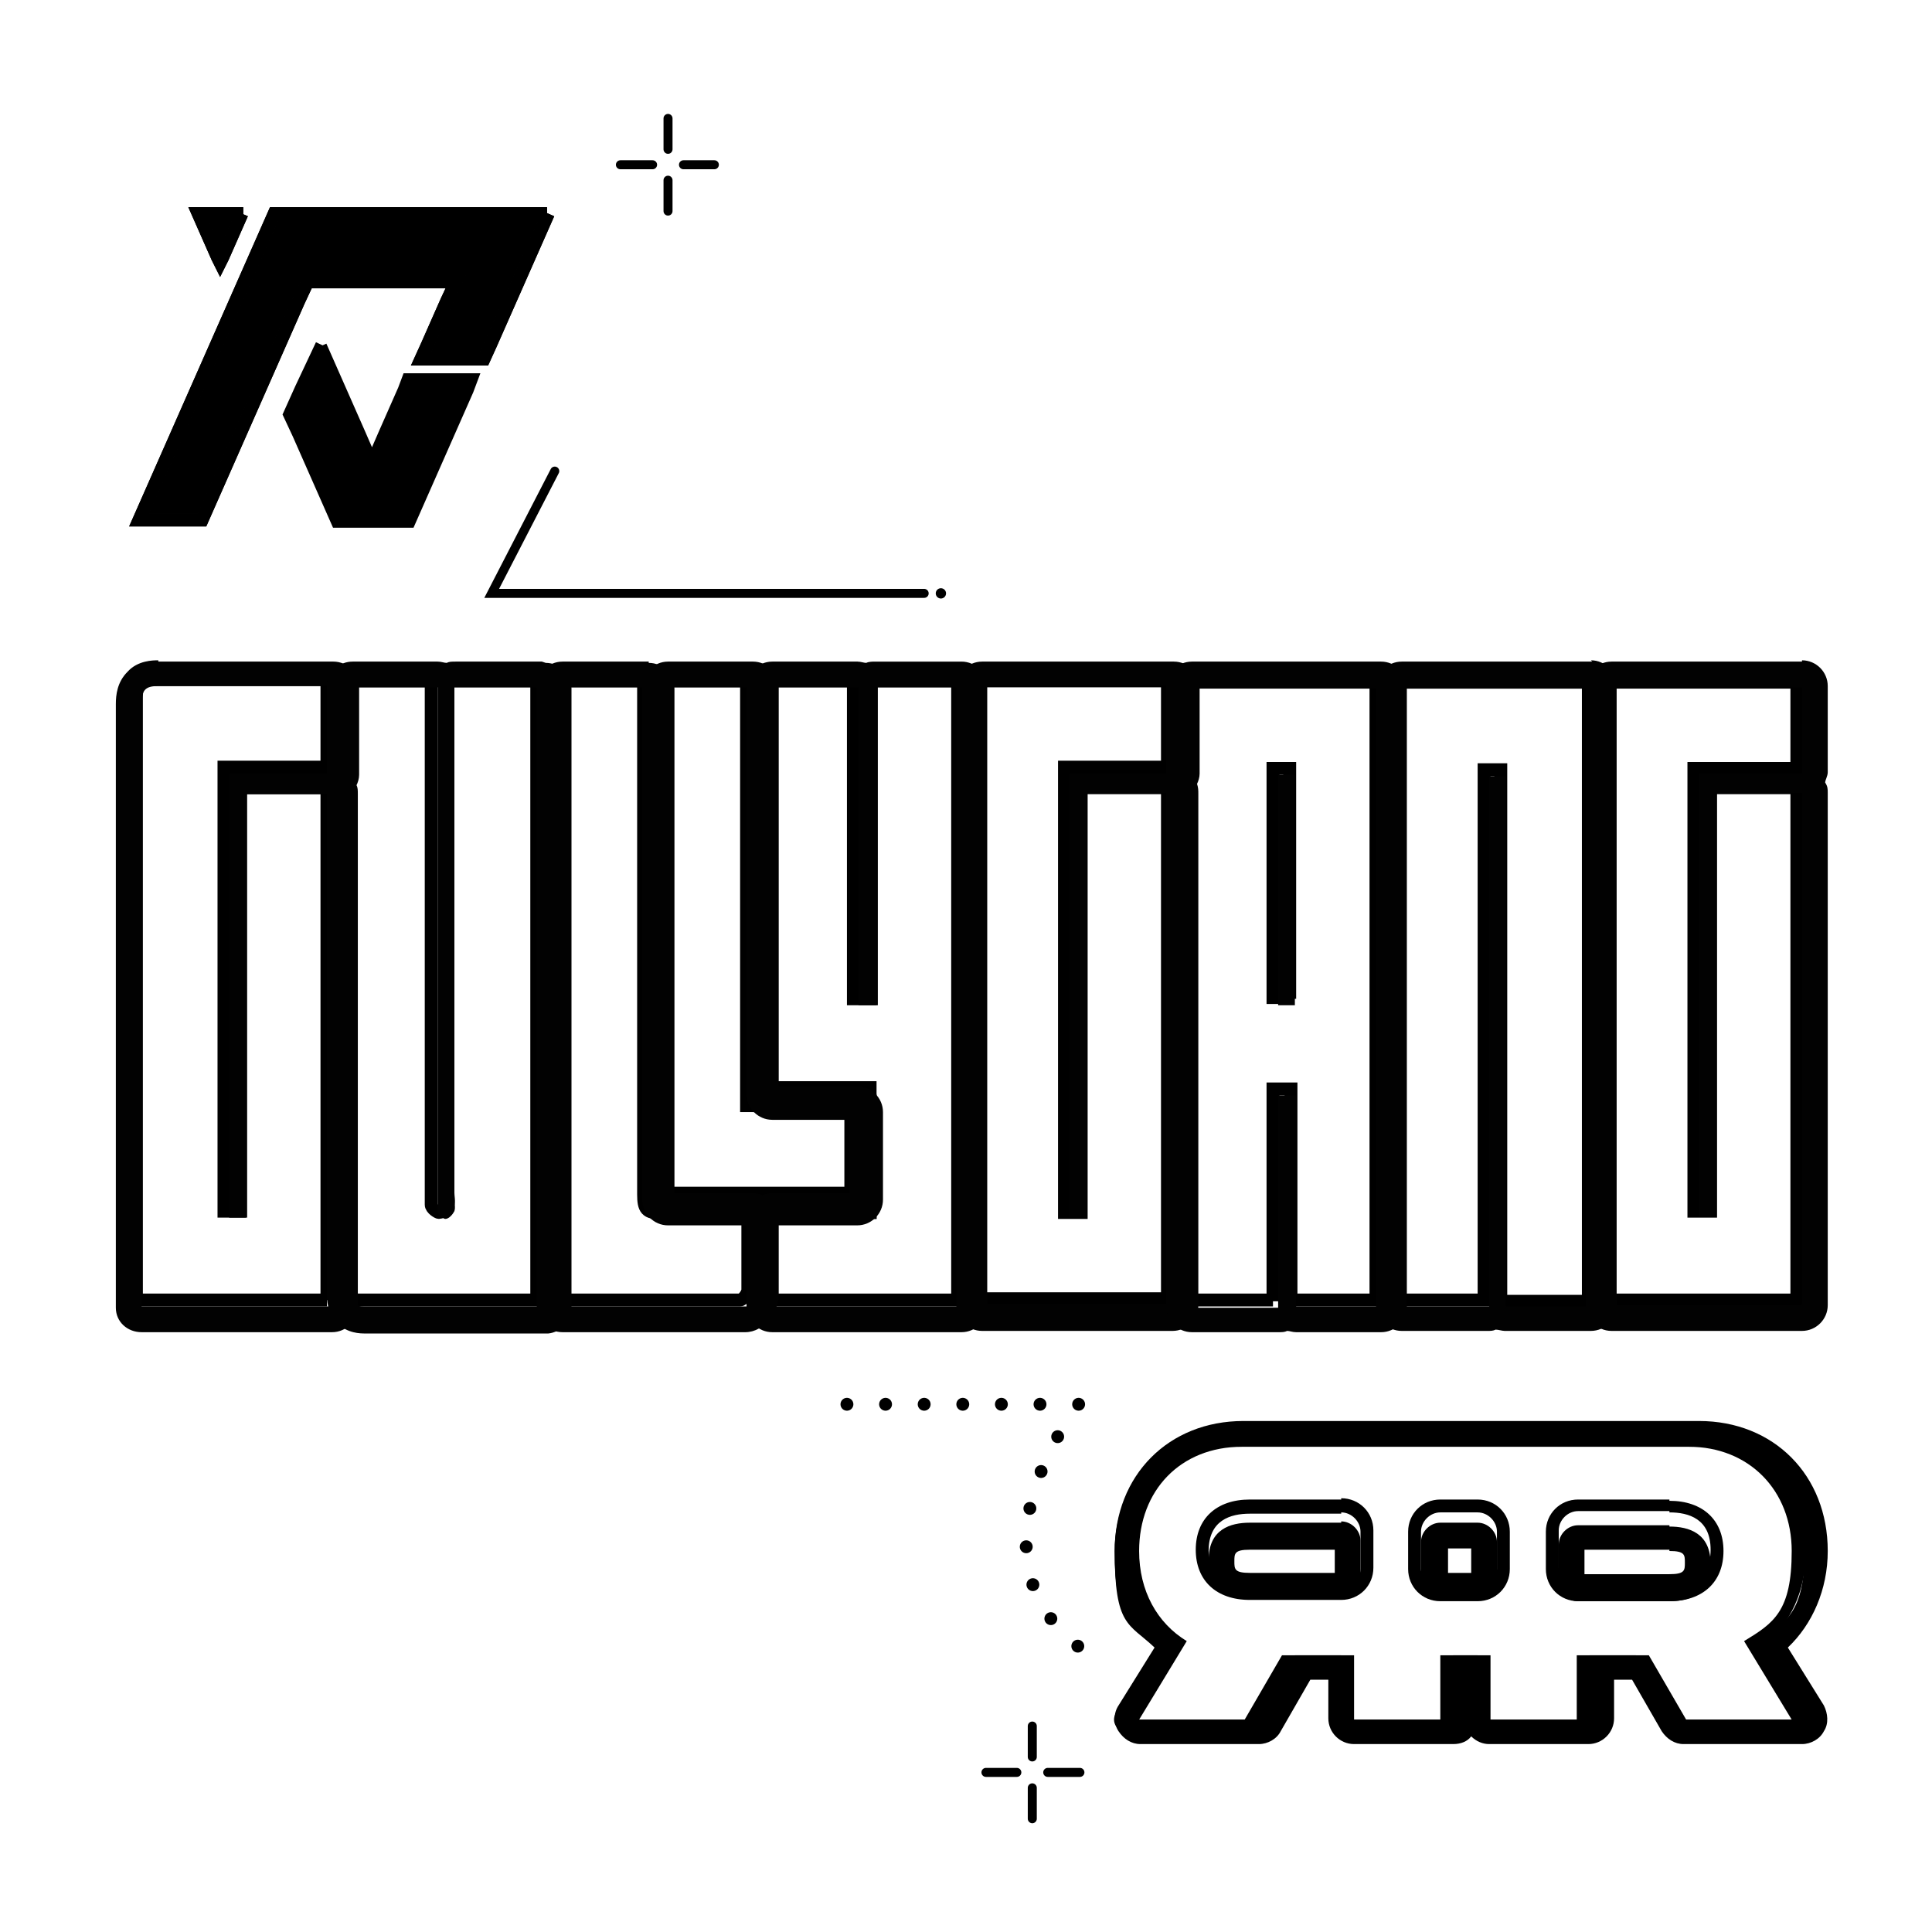 <svg viewBox="0 0 150.1 150.1" version="1.1" xmlns="http://www.w3.org/2000/svg" id="ICONS">
  
  <defs>
    <style>
      .st0, .st1, .st2, .st3 {
        fill: none;
      }

      .st1 {
        stroke-width: .7px;
      }

      .st1, .st4, .st2 {
        stroke-miterlimit: 10;
      }

      .st1, .st2, .st3 {
        stroke: #000;
      }

      .st1, .st3 {
        stroke-linecap: round;
      }

      .st5 {
        fill: #020202;
      }

      .st4 {
        stroke: #020202;
      }

      .st3 {
        stroke-dasharray: 0 0 0 0 0 3;
        stroke-linejoin: round;
      }
    </style>
  </defs>
  <path d="M132.2,112.4c4.7,0,8,3.4,8,8.1s-1.4,5.6-3.7,7l3.7,6.1h-9.2l-2.9-5h-4.6v5h-7.7v-5h-2.9v5h-7.7v-5h-4.6l-2.9,5h-9.2l3.7-6.1c-2.3-1.4-3.7-3.9-3.7-7,0-4.7,3.2-8.1,8-8.1h35.6M132.2,110.4h-35.6c-5.8,0-10,4.2-10,10.1s1.1,5.6,3.1,7.5l-2.8,4.5c-.4.6-.4,1.4,0,2,.4.6,1,1,1.7,1h9.2c.7,0,1.4-.4,1.7-1l2.3-4h1.4v3c0,1.1.9,2,2,2h7.7c.6,0,1.1-.2,1.4-.6.4.4.9.6,1.4.6h7.7c1.1,0,2-.9,2-2v-3h1.4l2.3,4c.4.6,1,1,1.7,1h9.2c.7,0,1.4-.4,1.7-1,.4-.6.3-1.4,0-2l-2.8-4.5c1.9-1.8,3.1-4.5,3.1-7.5,0-5.9-4.2-10.1-10-10.1h0Z"></path>
  <g>
    <g>
      <path d="M25.4,101h-14.8c0-.5,0-.9,0-1.3,0-15.2,0-30.4,0-45.5,0-1.2.4-1.4,1.4-1.4,4,0,8.1,0,12.1,0,.4,0,.9,0,1.3,0v6.8h-8v34.5h1.3v-32.9h6.7v39.8Z" class="st2"></path>
      <path d="M82.7,94.2h1.3v-33h6.7v39.7h-14.8v-48h14.8v6.7h-8v34.5Z" class="st2"></path>
      <path d="M116.6,101v-41.2h-1.3v41.2h-6.7v-48h14.8v48.1h-6.7Z" class="st2"></path>
      <path d="M98.9,101h-6.7v-48.1h14.7v48.1h-6.6v-16.4c-.5,0-.9,0-1.4,0v16.5ZM100.2,77.6v-17.9c-.5,0-.8,0-1.3,0v17.8h1.3Z" class="st2"></path>
      <path d="M35,52.9h6.7v48.1c-.3,0-.5,0-.6,0-4.4,0-8.8,0-13.2,0-.7,0-1-.2-1-1,0-15.6,0-31.2,0-46.7,0-.1,0-.2,0-.4h6.6c0,.5,0,.9,0,1.4,0,12.7,0,25.4,0,38.2,0,.4,0,.8,0,1.1,0,.3.5.6.6.6.3,0,.6-.4.7-.6.1-.3,0-.6,0-1,0-12.8,0-25.5,0-38.3,0-.4,0-.9,0-1.4Z" class="st2"></path>
      <path d="M124.8,101v-48h14.8v6.7h-8v34.4h1.3v-32.9h6.7v39.8h-14.8Z" class="st2"></path>
      <path d="M74.3,101h-14.7v-6.8h8v-9.7h-8v-31.6h6.7v24.7h1.4v-24.7h6.7v48.1Z" class="st2"></path>
      <path d="M58.1,94.2c0,2.2,0,4.1,0,6,0,.3-.4.8-.6.8-4.7,0-9.4,0-14.2,0v-48.1h6.7c0,.4,0,.9,0,1.4,0,12.8,0,25.7,0,38.5,0,1.1.2,1.5,1.4,1.4,2.2,0,4.4,0,6.8,0Z" class="st2"></path>
      <path d="M51.4,52.9h6.6v33h8.1v6.8h-14.7v-39.8Z" class="st2"></path>
    </g>
    <g>
      <path d="M12.3,53.3s0,0,0,0c2,0,4.1,0,6.1,0s3.6,0,5.4,0,.4,0,.6,0c.2,0,.3,0,.5,0,.3,0,.6,0,.9,0v6.8h-8v34.5h1.3v-32.9h6.7v39.8h-14.8c0-.5,0-.9,0-1.3,0-15.2,0-30.4,0-45.5,0-1.1.3-1.4,1.3-1.4M12.3,51.3c-.4,0-1.6,0-2.4.9-.8.8-.9,1.8-.9,2.5,0,11.4,0,23,0,34.2v11.3c0,.4,0,.7,0,1,0,.1,0,.3,0,.4,0,1.1.9,1.9,2,1.9h14.8c1.1,0,2-.9,2-2v-39.8c0-.3,0-.5-.1-.7.1-.2.2-.5.2-.8v-6.8c0-1.1-.9-2-2-2h-.5s-.4,0-.4,0h-.5s-.6,0-.6,0h-2.7s-2.7,0-2.7,0c-1.7,0-3.9,0-6.1,0h-.1s0,0,0,0h0Z" class="st5"></path>
      <path d="M91.1,53.4v6.7h-8v34.5h1.3v-33h6.7v39.7h-14.8v-48h14.8M91.1,51.4h-14.8c-1.1,0-2,.9-2,2v48c0,1.1.9,2,2,2h14.8c1.1,0,2-.9,2-2v-39.7c0-.3,0-.5-.1-.8.1-.2.2-.5.2-.8v-6.7c0-1.1-.9-2-2-2h0Z" class="st5"></path>
      <path d="M123.7,53.4v48.1h-6.7v-41.2h-1.3v41.2h-6.7v-48h14.8M123.7,51.4h-14.8c-1.1,0-2,.9-2,2v48c0,1.1.9,2,2,2h6.7c.2,0,.4,0,.6-.1.2,0,.5.1.7.1h6.7c1.1,0,2-.9,2-2v-48.1c0-1.1-.9-2-2-2h0Z" class="st5"></path>
      <path d="M107.3,53.4v48.1h-6.6v-16.4c-.5,0-.9,0-1.4,0v16.5h-6.7v-48.1h14.7M99.3,78.1h1.3v-17.9c-.5,0-.8,0-1.3,0v17.8M107.3,51.4h-14.7c-1.1,0-2,.9-2,2v48.1c0,1.1.9,2,2,2h6.7c.3,0,.5,0,.7-.1.2,0,.4.1.7.1h6.6c1.1,0,2-.9,2-2v-48.1c0-1.1-.9-2-2-2h0Z" class="st5"></path>
      <path d="M42.1,53.4v48.1c-.3,0-.5,0-.6,0-.9,0-1.9,0-2.8,0s-1.7,0-2.6,0c-2.6,0-5.2,0-7.8,0,0,0,0,0,0,0-.7,0-1-.2-.9-1,0-15.6,0-31.2,0-46.7,0-.1,0-.2,0-.4h6.6c0,.5,0,.9,0,1.4,0,12.7,0,25.4,0,38.2,0,.4,0,.8,0,1.1,0,.2.4.6.6.6s0,0,0,0c.3,0,.6-.4.7-.6.1-.3,0-.6,0-1,0-12.8,0-25.5,0-38.3v-1.4h6.7M42.1,51.4h-6.7c-.3,0-.5,0-.7.1-.2,0-.4-.1-.7-.1h-6.6c-1,0-1.8.7-2,1.7h0c0,.3,0,.5,0,.8v11.5c0,11.7,0,23.5,0,35.2,0,.3,0,1.4.8,2.2.8.8,1.8.8,2.2.8,2.6,0,5.3,0,7.9,0h1.3s1.3,0,1.3,0h2.8c.3,0,.5,0,.7,0,0,0,.1,0,.2,0,1-.1,1.8-1,1.8-2v-48.1c0-1.1-.9-2-2-2h0Z" class="st5"></path>
      <path d="M140,53.4v6.7h-8v34.4h1.3v-32.9h6.7v39.8h-14.8v-48h14.8M140,51.4h-14.8c-1.1,0-2,.9-2,2v48c0,1.1.9,2,2,2h14.8c1.1,0,2-.9,2-2v-39.8c0-.3,0-.5-.2-.8,0-.2.2-.5.2-.8v-6.7c0-1.1-.9-2-2-2h0Z" class="st5"></path>
      <path d="M66.7,53.4v24.7h1.4v-24.7h6.7v48.1h-14.7v-6.8h8v-9.7h-8v-31.6h6.7M66.7,51.4h-6.7c-1.1,0-2,.9-2,2v31.6c0,1.1.9,2,2,2h6v5.7h-6c-1.1,0-2,.9-2,2v6.8c0,1.1.9,2,2,2h14.7c1.1,0,2-.9,2-2v-48.1c0-1.1-.9-2-2-2h-6.7c-.2,0-.5,0-.7.1-.2,0-.4-.1-.7-.1h0Z" class="st5"></path>
      <path d="M50.4,53.4c0,.4,0,.9,0,1.4,0,12.8,0,25.7,0,38.5,0,1,.2,1.4,1.2,1.4s.1,0,.2,0c.9,0,1.8,0,2.8,0s2.6,0,4,0c0,2.2,0,4.1,0,6,0,.3-.4.8-.6.8-3.2,0-6.5,0-9.7,0s-3,0-4.5,0v-48.1h6.7M50.4,51.4h-6.7c-1.1,0-2,.9-2,2v48.1c0,1.1.9,2,2,2h2.2s2.2,0,2.2,0c3.1,0,6.5,0,9.8,0,1.5,0,2.5-1.6,2.6-2.7,0-1.5,0-2.9,0-4.5v-1.6c0-1.1-.9-2-2-2s-1.4,0-2,0c-.7,0-1.3,0-2,0s-1.5,0-2.1,0c0-10,0-20.1,0-29.9v-8s0-.9,0-.9v-.4c0-1.1-.9-2-2-2h0Z" class="st5"></path>
      <path d="M58.5,53.4v33h8.1v6.8h-14.7v-39.8h6.6M58.5,51.4h-6.6c-1.1,0-2,.9-2,2v39.8c0,1.1.9,2,2,2h14.7c1.1,0,2-.9,2-2v-6.8c0-1.1-.9-2-2-2h-6.1v-31c0-1.1-.9-2-2-2h0Z" class="st5"></path>
    </g>
    <g>
      <path d="M42.6,16.6h0s-1.5,3.4-1.5,3.4l-1.5,3.4-1.5,3.4-.5,1.1h-4.9l.5-1.1,1.5-3.4.7-1.5h-11.5l-.7,1.5-1.5,3.4-1.5,3.4-1.5,3.4-1.5,3.4-1.5,3.4h-4.9l1.5-3.4,1.5-3.4,1.5-3.4,1.5-3.4,1.5-3.4,1.5-3.4,1.5-3.4h21.2" class="st4"></path>
      <path d="M18.8,16.6l-1.5,3.4-.2.4-.2-.4-1.5-3.4h3.5" class="st4"></path>
    </g>
    <g>
      <path d="M42.6,16.6h0s-1.5,3.4-1.5,3.4l-1.5,3.4-1.5,3.4-.5,1.1h-4.9l.5-1.1,1.5-3.4.7-1.5h-11.5l-.7,1.5-1.5,3.4-1.5,3.4-1.5,3.4-1.5,3.4-1.5,3.4h-4.9l1.5-3.4,1.5-3.4,1.5-3.4,1.5-3.4,1.5-3.4,1.5-3.4,1.5-3.4h21.2" class="st2"></path>
      <path d="M18.8,16.6l-1.5,3.4-.2.4-.2-.4-1.5-3.4h3.5" class="st2"></path>
    </g>
    <path d="M24.9,26.9l1.5,3.4,1.5,3.4,1,2.3,1-2.3,1.5-3.4.3-.8h4.9l-.3.8-1.5,3.4-1.5,3.4-1.5,3.4h-5.6l-1.5-3.4-1.5-3.4-.7-1.5.9-2,1.6-3.4"></path>
    <path d="M24.9,26.9l1.5,3.4,1.5,3.4,1,2.3,1-2.3,1.5-3.4.3-.8h4.9l-.3.8-1.5,3.4-1.5,3.4-1.5,3.4h-5.6l-1.5-3.4-1.5-3.4-.7-1.5.9-2,1.6-3.4" class="st2"></path>
    <g>
      <g>
        <line y2="12.8" x2="55.5" y1="12.8" x1="53.1" class="st1"></line>
        <line y2="12.8" x2="50.7" y1="12.8" x1="48.2" class="st1"></line>
      </g>
      <g>
        <line y2="9.2" x2="51.9" y1="11.6" x1="51.9" class="st1"></line>
        <line y2="14" x2="51.9" y1="16.4" x1="51.9" class="st1"></line>
      </g>
    </g>
    <g>
      <g>
        <line y2="137.7" x2="83.9" y1="137.7" x1="81.4" class="st1"></line>
        <line y2="137.7" x2="79" y1="137.7" x1="76.6" class="st1"></line>
      </g>
      <g>
        <line y2="134.1" x2="80.2" y1="136.5" x1="80.2" class="st1"></line>
        <line y2="138.9" x2="80.2" y1="141.3" x1="80.2" class="st1"></line>
      </g>
    </g>
    <rect height="149.6" width="149.6" y=".2" x=".2" class="st0"></rect>
    <rect transform="translate(150.1 0) rotate(90)" height="129.6" width="129.6" y="10.2" x="10.2" class="st0"></rect>
    <polyline points="43.1 36.6 38.2 46.1 71.8 46.1" class="st1"></polyline>
    <path d="M65.8,109.1h18s-9.3,11.8.2,19" class="st3"></path>
    <circle r=".4" cy="46.1" cx="73.1"></circle>
  </g>
  <path d="M131.2,112.4c4.7,0,8,3.4,8,8.1s-1.4,5.6-3.7,7l3.7,6.1h-9.2l-2.9-5h-4.6v5h-7.7v-5h-2.9v5h-7.7v-5h-4.6l-2.9,5h-9.2l3.7-6.1c-2.3-1.4-3.7-3.9-3.7-7,0-4.7,3.2-8.1,8-8.1h35.6M131.2,111.4h-35.6c-5.2,0-9,3.8-9,9.1s1.2,5.6,3.3,7.3l-3.2,5.3c-.2.3-.2.7,0,1,.2.3.5.5.9.5h9.2c.4,0,.7-.2.9-.5l2.6-4.5h3v4c0,.6.4,1,1,1h7.7c.6,0,1-.4,1-1v-4h.9v4c0,.6.4,1,1,1h7.7c.6,0,1-.4,1-1v-4h3l2.6,4.5c.2.3.5.5.9.5h9.2c.4,0,.7-.2.9-.5.2-.3.2-.7,0-1l-3.2-5.3c2.1-1.6,3.3-4.2,3.3-7.3,0-5.3-3.8-9.1-9-9.1h0Z"></path>
  <path d="M104.2,117.5c.8,0,1.5.7,1.5,1.5v2.9c0,.8-.7,1.5-1.5,1.5h-7.1c-1.5,0-3.2-.5-3.2-2.9s1.7-2.9,3.2-2.9h7.1M104.2,116.5h-7.1c-2.6,0-4.2,1.5-4.2,3.9s1.6,3.9,4.2,3.9h7.1c1.4,0,2.5-1.1,2.5-2.5v-2.9c0-1.4-1.1-2.5-2.5-2.5h0Z"></path>
  <path d="M114.8,117.5c.8,0,1.5.7,1.5,1.5v2.9c0,.8-.7,1.5-1.5,1.5h-2.9c-.8,0-1.5-.7-1.5-1.5v-2.9c0-.8.7-1.5,1.5-1.5h2.9M114.8,116.5h-2.9c-1.4,0-2.5,1.1-2.5,2.5v2.9c0,1.4,1.1,2.5,2.5,2.5h2.9c1.4,0,2.5-1.1,2.5-2.5v-2.9c0-1.4-1.1-2.5-2.5-2.5h0Z"></path>
  <path d="M114.3,120.3v1.9h-1.8v-1.9h1.8M114.8,118.3h-2.9c-.8,0-1.5.7-1.5,1.5v2.9c0,.8.7,1.5,1.5,1.5h2.9c.8,0,1.5-.7,1.5-1.5v-2.9c0-.8-.7-1.5-1.5-1.5h0Z"></path>
  <path d="M129.7,117.5c1.5,0,3.2.5,3.2,2.9s-1.7,2.9-3.2,2.9h-7.1c-.8,0-1.5-.7-1.5-1.5v-2.9c0-.8.7-1.5,1.5-1.5h7.1M129.7,116.5h-7.1c-1.4,0-2.5,1.1-2.5,2.5v2.9c0,1.4,1.1,2.5,2.5,2.5h7.1c2.6,0,4.2-1.5,4.2-3.9s-1.6-3.9-4.2-3.9h0Z"></path>
  <path d="M129.7,120.5c1.2,0,1.2.3,1.2.9s0,.9-1.2.9h-6.6v-1.9h6.6M129.7,118.5h-7.1c-.8,0-1.5.7-1.5,1.5v2.9c0,.8.7,1.5,1.5,1.5h7.1c1.5,0,3.2-.5,3.2-2.9s-1.7-2.9-3.2-2.9h0Z"></path>
  <path d="M103.7,120.3v1.9h-6.6c-1.2,0-1.2-.3-1.2-.9s0-.9,1.2-.9h6.6M104.2,118.3h-7.1c-1.5,0-3.2.5-3.2,2.9s1.7,2.9,3.2,2.9h7.1c.8,0,1.5-.7,1.5-1.5v-2.9c0-.8-.7-1.5-1.5-1.5h0Z"></path>
</svg>